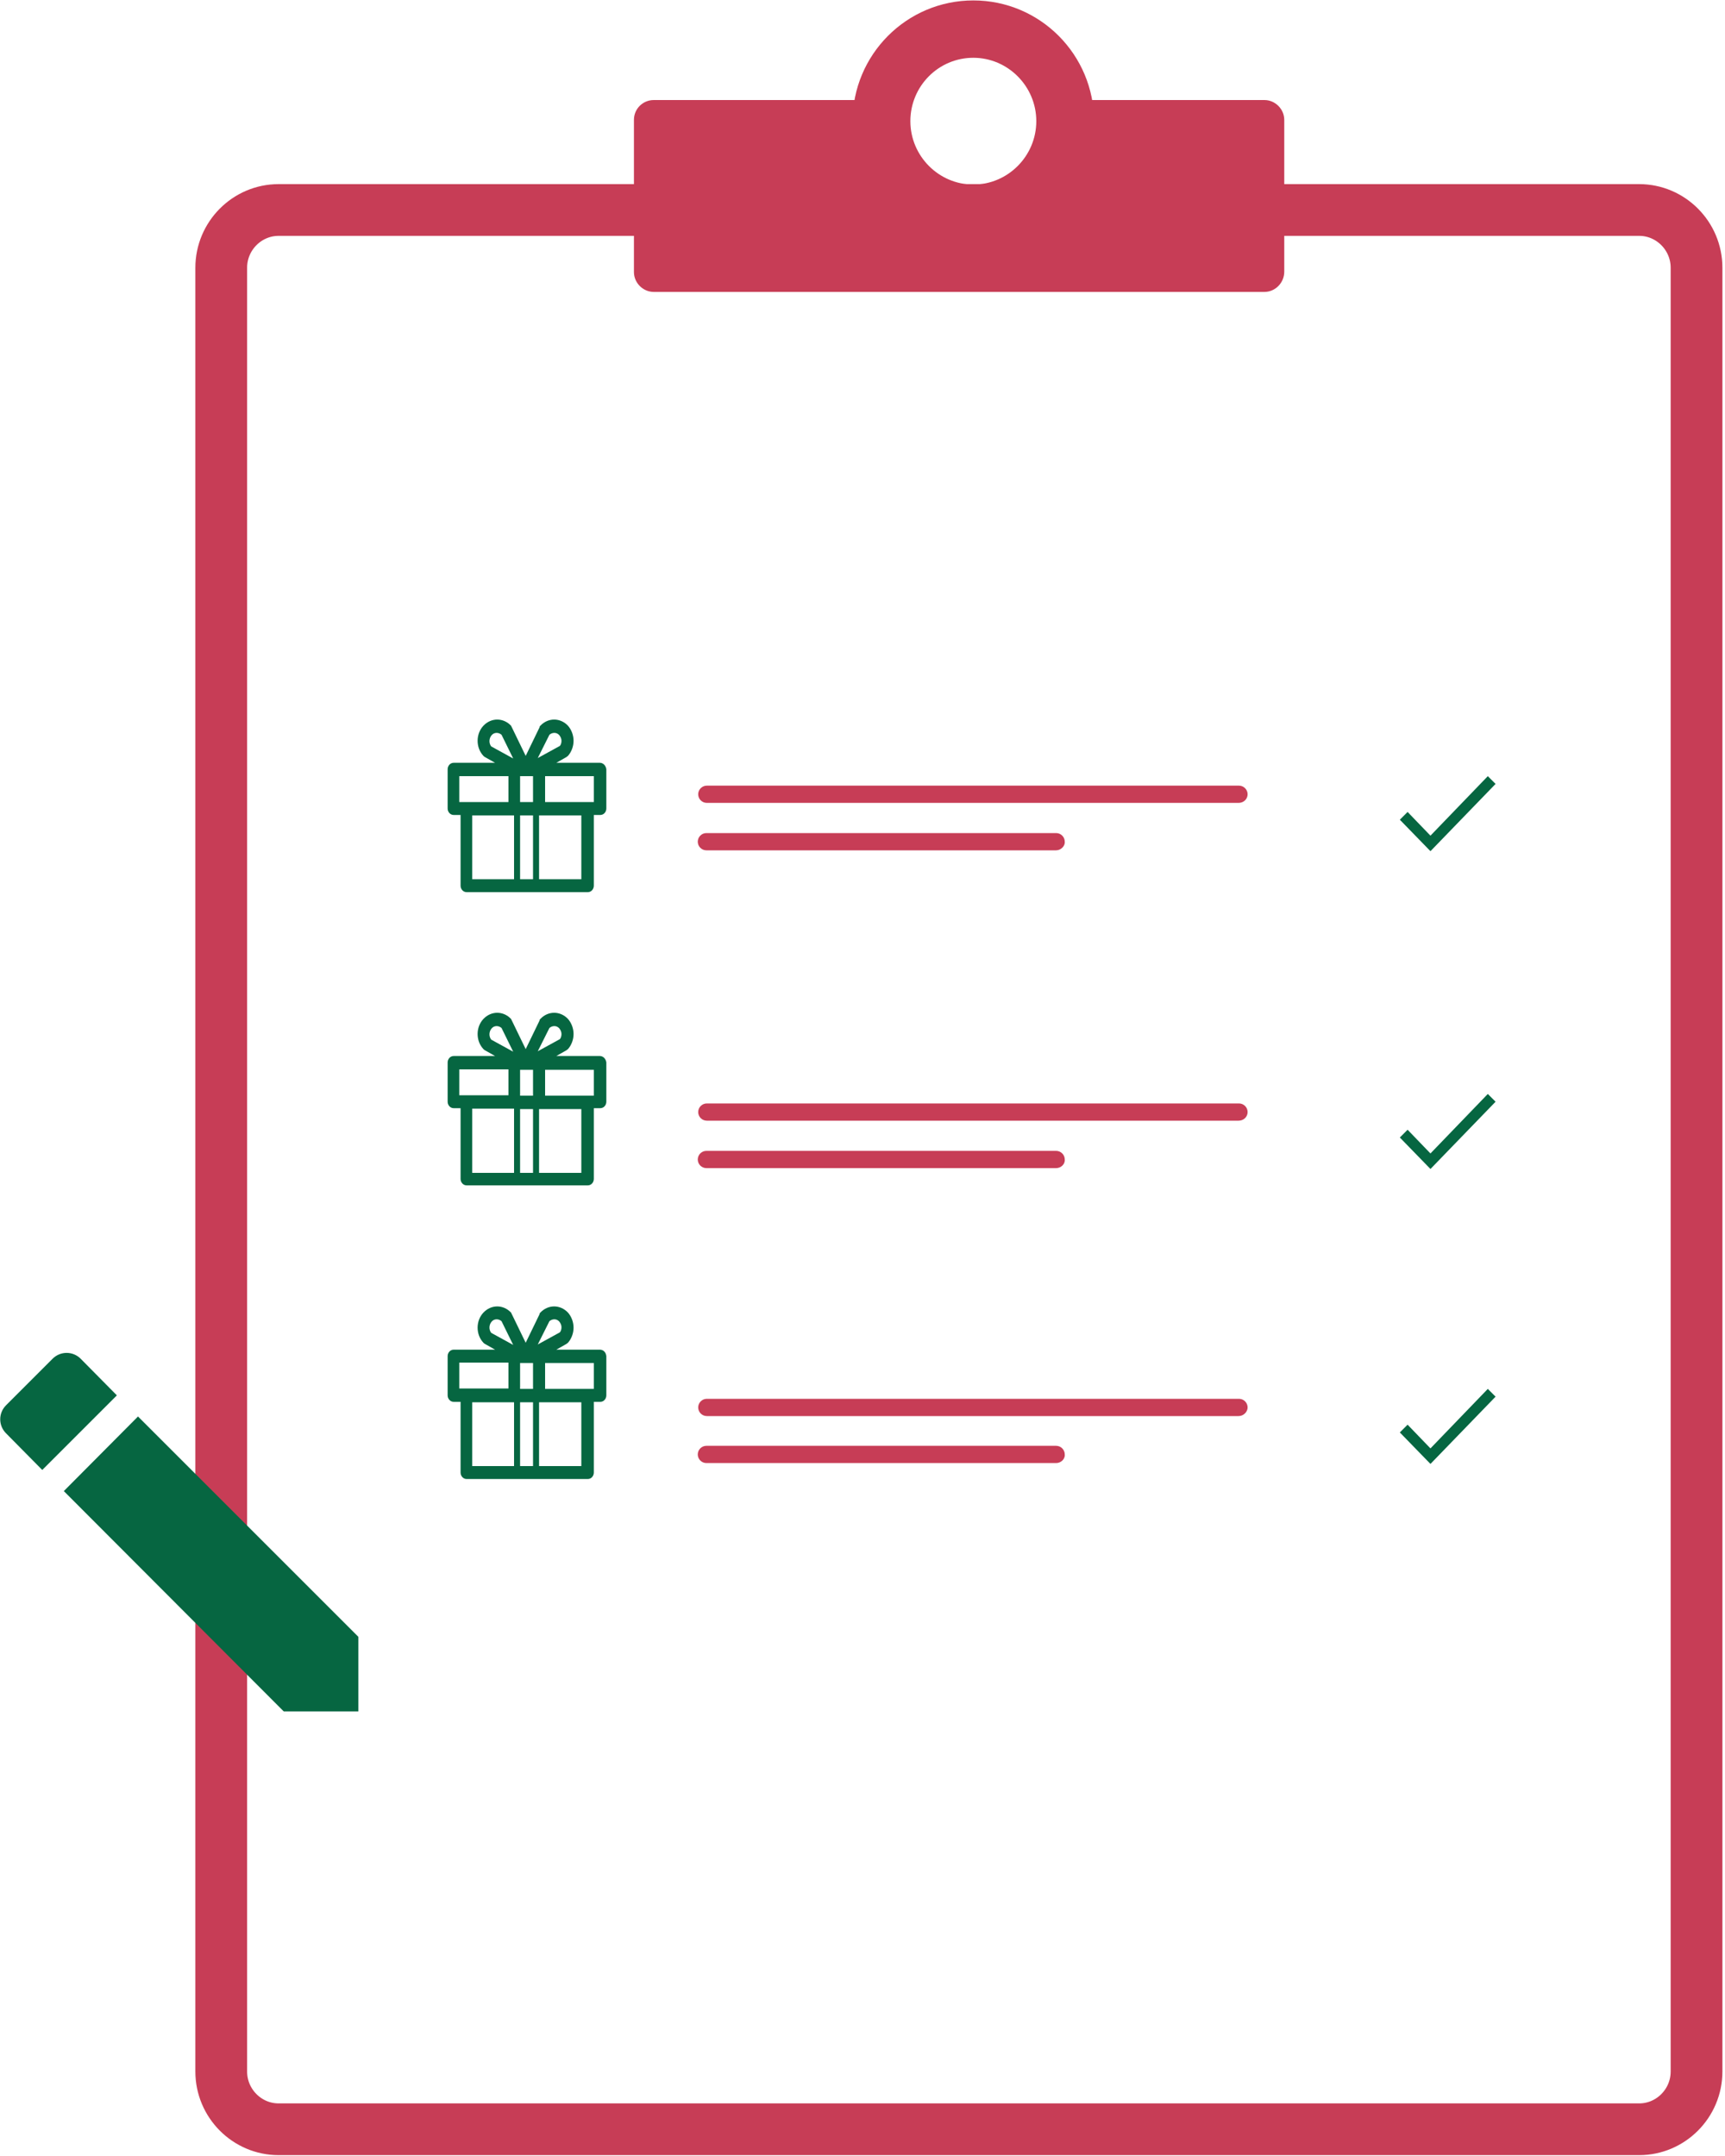<?xml version="1.0" encoding="utf-8"?>
<!-- Generator: Adobe Illustrator 19.0.0, SVG Export Plug-In . SVG Version: 6.00 Build 0)  -->
<svg version="1.1" id="Layer_1" xmlns="http://www.w3.org/2000/svg" xmlns:xlink="http://www.w3.org/1999/xlink" x="0px" y="0px"
	 viewBox="0 0 400 500" style="enable-background:new 0 0 400 500;" xml:space="preserve">
<style type="text/css">
	.st0{fill:none;stroke:#C73D56;stroke-width:12;stroke-miterlimit:10;}
	.st1{fill:#066641;}
	.st2{fill:#C73D56;}
</style>
<g id="XMLID_1_">
	<g id="XMLID_67_">
		<g id="XMLID_183_">
			<path id="XMLID_184_" class="st0" d="M380.1,493.8H64.6c-7.3,0-13.3-6-13.3-13.4V62.1c0-7.4,6-13.4,13.3-13.4h315.5
				c7.3,0,13.3,6,13.3,13.4v418.3C393.4,487.8,387.4,493.8,380.1,493.8z"/>
		</g>
	</g>
</g>
<g id="XMLID_2_">
	<g id="XMLID_65_">
		<g id="XMLID_177_">
			<path id="XMLID_178_" class="st1" d="M83.1,379.6v17.3H65.8l-51-51.1L32,328.5L83.1,379.6z M1.4,332.4c-1.8-1.8-1.8-4.7,0-6.5
				l10.8-10.8c1.8-1.8,4.7-1.8,6.5,0l8.4,8.5L9.8,340.9L1.4,332.4z"/>
		</g>
	</g>
</g>
<g id="XMLID_3_">
	<g id="XMLID_28_">
		<g id="XMLID_57_">
			<g id="XMLID_173_">
				<path id="XMLID_174_" class="st1" d="M331.7,193.8l-5.3-5.5l-1.8,1.8l7.1,7.3l15.1-15.6l-1.8-1.8L331.7,193.8z"/>
			</g>
		</g>
	</g>
	<g id="XMLID_37_">
		<g id="XMLID_23_">
			<g id="XMLID_169_">
				<path id="XMLID_170_" class="st2" d="M244.9,197.2h-81.1c-1.1,0-2-0.9-2-2v0c0-1.1,0.9-2,2-2h81.1c1.1,0,2,0.9,2,2v0
					C247,196.2,246,197.2,244.9,197.2z"/>
			</g>
		</g>
	</g>
	<g id="XMLID_38_">
		<g id="XMLID_21_">
			<g id="XMLID_165_">
				<path id="XMLID_166_" class="st2" d="M287.2,186.2H163.9c-1.1,0-2-0.9-2-2v0c0-1.1,0.9-2,2-2h123.4c1.1,0,2,0.9,2,2v0
					C289.3,185.3,288.4,186.2,287.2,186.2z"/>
			</g>
		</g>
	</g>
	<g id="XMLID_35_">
		<g id="XMLID_56_">
			<g id="XMLID_161_">
				<path id="XMLID_162_" class="st1" d="M331.7,267.5l-5.3-5.5l-1.8,1.8l7.1,7.3l15.1-15.6l-1.8-1.8L331.7,267.5z"/>
			</g>
		</g>
	</g>
	<g id="XMLID_34_">
		<g id="XMLID_17_">
			<g id="XMLID_157_">
				<path id="XMLID_158_" class="st2" d="M244.9,270.9h-81.1c-1.1,0-2-0.9-2-2v0c0-1.1,0.9-2,2-2h81.1c1.1,0,2,0.9,2,2v0
					C247,270,246,270.9,244.9,270.9z"/>
			</g>
		</g>
	</g>
	<g id="XMLID_33_">
		<g id="XMLID_15_">
			<g id="XMLID_153_">
				<path id="XMLID_154_" class="st2" d="M287.2,259.9H163.9c-1.1,0-2-0.9-2-2v0c0-1.1,0.9-2,2-2h123.4c1.1,0,2,0.9,2,2v0
					C289.3,259,288.4,259.9,287.2,259.9z"/>
			</g>
		</g>
	</g>
	<g id="XMLID_40_">
		<g id="XMLID_55_">
			<g id="XMLID_149_">
				<path id="XMLID_150_" class="st1" d="M331.7,335.9l-5.3-5.5l-1.8,1.8l7.1,7.3l15.1-15.6l-1.8-1.8L331.7,335.9z"/>
			</g>
		</g>
	</g>
	<g id="XMLID_39_">
		<g id="XMLID_11_">
			<g id="XMLID_145_">
				<path id="XMLID_146_" class="st2" d="M244.9,339.3h-81.1c-1.1,0-2-0.9-2-2v0c0-1.1,0.9-2,2-2h81.1c1.1,0,2,0.9,2,2v0
					C247,338.4,246,339.3,244.9,339.3z"/>
			</g>
		</g>
	</g>
	<g id="XMLID_36_">
		<g id="XMLID_9_">
			<g id="XMLID_141_">
				<path id="XMLID_142_" class="st2" d="M287.2,328.4H163.9c-1.1,0-2-0.9-2-2v0c0-1.1,0.9-2,2-2h123.4c1.1,0,2,0.9,2,2v0
					C289.3,327.4,288.4,328.4,287.2,328.4z"/>
			</g>
		</g>
	</g>
</g>
<g id="XMLID_4_">
	<g id="Gift">
		<g id="XMLID_8_">
			<g id="XMLID_10_">
				<g id="XMLID_75_">
					<path id="XMLID_128_" class="st1" d="M139.1,176.9H129l2.3-1.3c0.1-0.1,0.3-0.2,0.4-0.3c0.8-0.9,1.3-2.2,1.3-3.5
						c0-1.3-0.5-2.6-1.3-3.5c-1.8-1.9-4.6-1.9-6.4,0c-0.1,0.1-0.2,0.2-0.2,0.4l-3.2,6.6l-3.2-6.6c-0.1-0.1-0.1-0.3-0.2-0.4
						c-1.8-1.9-4.6-1.9-6.4,0c-1.8,1.9-1.8,5.1,0,7c0.1,0.1,0.2,0.2,0.4,0.3l2.3,1.3h-9.6c-0.8,0-1.4,0.7-1.4,1.5v9.1
						c0,0.8,0.6,1.5,1.4,1.5h1.6v16.4c0,0.8,0.6,1.5,1.4,1.5h28.1c0.8,0,1.4-0.7,1.4-1.5v-16.4h1.5c0.8,0,1.4-0.7,1.4-1.5v-9.1
						C140.5,177.6,139.9,176.9,139.1,176.9z M120.6,203.9v-14.8h3v14.8L120.6,203.9L120.6,203.9z M123.6,186h-3v-6h3V186z
						 M127.4,170.4c0.7-0.6,1.7-0.6,2.3,0.1c0.3,0.4,0.5,0.8,0.5,1.3c0,0.4-0.1,0.9-0.4,1.2l-5.1,2.8L127.4,170.4z M114,170.5
						c0.6-0.7,1.6-0.7,2.3-0.1l2.7,5.5l-5.1-2.8C113.3,172.3,113.4,171.2,114,170.5z M106.5,180h11.4v6h-11.4V180z M109.5,189.1h9.7
						v14.8h-9.7V189.1z M134.8,203.9H125v-14.8h9.8V203.9z M137.7,186h-11.3v-6h11.3L137.7,186L137.7,186z"/>
				</g>
			</g>
		</g>
	</g>
</g>
<g id="XMLID_5_">
	<g id="Gift_1_">
		<g id="XMLID_13_">
			<g id="XMLID_27_">
				<g id="XMLID_74_">
					<path id="XMLID_114_" class="st1" d="M139.1,313H129l2.3-1.3c0.1-0.1,0.3-0.2,0.4-0.3c0.8-0.9,1.3-2.2,1.3-3.5
						c0-1.3-0.5-2.6-1.3-3.5c-1.8-1.9-4.6-1.9-6.4,0c-0.1,0.1-0.2,0.2-0.2,0.4l-3.2,6.6l-3.2-6.6c-0.1-0.1-0.1-0.3-0.2-0.4
						c-1.8-1.9-4.6-1.9-6.4,0c-1.8,1.9-1.8,5.1,0,7c0.1,0.1,0.2,0.2,0.4,0.3l2.3,1.3h-9.6c-0.8,0-1.4,0.7-1.4,1.5v9.1
						c0,0.8,0.6,1.5,1.4,1.5h1.6v16.4c0,0.8,0.6,1.5,1.4,1.5h28.1c0.8,0,1.4-0.7,1.4-1.5v-16.4h1.5c0.8,0,1.4-0.7,1.4-1.5v-9.1
						C140.5,313.6,139.9,313,139.1,313z M120.6,340v-14.8h3V340L120.6,340L120.6,340z M123.6,322.1h-3v-6h3V322.1z M127.4,306.4
						c0.7-0.6,1.7-0.6,2.3,0.1c0.3,0.4,0.5,0.8,0.5,1.3c0,0.4-0.1,0.9-0.4,1.2l-5.1,2.8L127.4,306.4z M114,306.5
						c0.6-0.7,1.6-0.7,2.3-0.1l2.7,5.5l-5.1-2.8C113.3,308.3,113.4,307.2,114,306.5z M106.5,316h11.4v6h-11.4V316z M109.5,325.2h9.7
						V340h-9.7V325.2z M134.8,340H125v-14.8h9.8V340z M137.7,322.1h-11.3v-6h11.3L137.7,322.1L137.7,322.1z"/>
				</g>
			</g>
		</g>
	</g>
</g>
<g id="XMLID_12_">
	<g id="Gift_2_">
		<g id="XMLID_30_">
			<g id="XMLID_48_">
				<g id="XMLID_73_">
					<path id="XMLID_100_" class="st1" d="M139.1,244.9H129l2.3-1.3c0.1-0.1,0.3-0.2,0.4-0.3c0.8-0.9,1.3-2.2,1.3-3.5
						c0-1.3-0.5-2.6-1.3-3.5c-1.8-1.9-4.6-1.9-6.4,0c-0.1,0.1-0.2,0.2-0.2,0.4l-3.2,6.6l-3.2-6.6c-0.1-0.1-0.1-0.3-0.2-0.4
						c-1.8-1.9-4.6-1.9-6.4,0c-1.8,1.9-1.8,5.1,0,7c0.1,0.1,0.2,0.2,0.4,0.3l2.3,1.3h-9.6c-0.8,0-1.4,0.7-1.4,1.5v9.1
						c0,0.8,0.6,1.5,1.4,1.5h1.6v16.4c0,0.8,0.6,1.5,1.4,1.5h28.1c0.8,0,1.4-0.7,1.4-1.5v-16.4h1.5c0.8,0,1.4-0.7,1.4-1.5v-9.1
						C140.5,245.6,139.9,244.9,139.1,244.9z M120.6,272v-14.8h3V272L120.6,272L120.6,272z M123.6,254.1h-3v-6h3V254.1z M127.4,238.4
						c0.7-0.6,1.7-0.6,2.3,0.1c0.3,0.4,0.5,0.8,0.5,1.3c0,0.4-0.1,0.9-0.4,1.2l-5.1,2.8L127.4,238.4z M114,238.5
						c0.6-0.7,1.6-0.7,2.3-0.1l2.7,5.5l-5.1-2.8C113.3,240.3,113.4,239.2,114,238.5z M106.5,248h11.4v6h-11.4V248z M109.5,257.1h9.7
						V272h-9.7V257.1z M134.8,272H125v-14.8h9.8V272z M137.7,254.1h-11.3v-6h11.3L137.7,254.1L137.7,254.1z"/>
				</g>
			</g>
		</g>
	</g>
</g>
<g id="XMLID_64_">
	<g id="XMLID_49_">
		<path id="XMLID_95_" class="st2" d="M293.2,23.6h-46.7c0.3,1.5,0.5,3,0.5,4.5c0,11.8-9.5,21.4-21.3,21.4
			c-11.8,0-21.3-9.6-21.3-21.4c0-1.5,0.2-3.1,0.5-4.5h-53.3c-2.3,0-4.1,1.9-4.1,4.2V63c0,2.3,1.9,4.2,4.1,4.2h141.6
			c2.3,0,4.1-1.9,4.1-4.2V27.8C297.3,25.5,295.5,23.6,293.2,23.6z"/>
	</g>
	<g id="XMLID_70_">
		<path id="XMLID_91_" class="st2" d="M293.2,67.7H151.6c-2.5,0-4.6-2.1-4.6-4.6V27.8c0-2.6,2.1-4.6,4.6-4.6h53.9l-0.1,0.6
			c-0.3,1.4-0.5,2.9-0.5,4.4c0,11.6,9.3,20.9,20.8,20.9s20.8-9.4,20.8-20.9c0-1.5-0.2-3-0.5-4.4l-0.1-0.6h47.3
			c2.5,0,4.6,2.1,4.6,4.6V63C297.8,65.6,295.7,67.7,293.2,67.7z M151.6,24.1c-2,0-3.7,1.7-3.7,3.7V63c0,2,1.6,3.7,3.7,3.7h141.6
			c2,0,3.7-1.7,3.7-3.7V27.8c0-2-1.6-3.7-3.7-3.7h-46.1c0.2,1.3,0.4,2.7,0.4,4c0,12.1-9.8,21.9-21.8,21.9c-12,0-21.8-9.8-21.8-21.9
			c0-1.3,0.1-2.7,0.4-4H151.6z"/>
	</g>
</g>
<g id="XMLID_29_">
	<g id="XMLID_50_">
		<path id="XMLID_76_" class="st2" d="M225.7,52.4c-13.3,0-24.1-10.9-24.1-24.3c0-13.4,10.8-24.3,24.1-24.3
			c13.3,0,24.1,10.9,24.1,24.3C249.8,41.5,239,52.4,225.7,52.4z M225.7,9.6c-10.2,0-18.4,8.3-18.4,18.6c0,10.2,8.3,18.6,18.4,18.6
			c10.2,0,18.4-8.3,18.4-18.6C244.1,17.9,235.8,9.6,225.7,9.6z"/>
		<path id="XMLID_79_" class="st2" d="M225.7,56.3c-15.4,0-28-12.6-28-28.1c0-15.5,12.5-28.1,28-28.1s28,12.6,28,28.1
			C253.6,43.6,241.1,56.3,225.7,56.3z M225.7,13.4c-8.1,0-14.6,6.6-14.6,14.7c0,8.1,6.6,14.7,14.6,14.7s14.6-6.6,14.6-14.7
			C240.3,20,233.7,13.4,225.7,13.4z"/>
	</g>
</g>
</svg>
